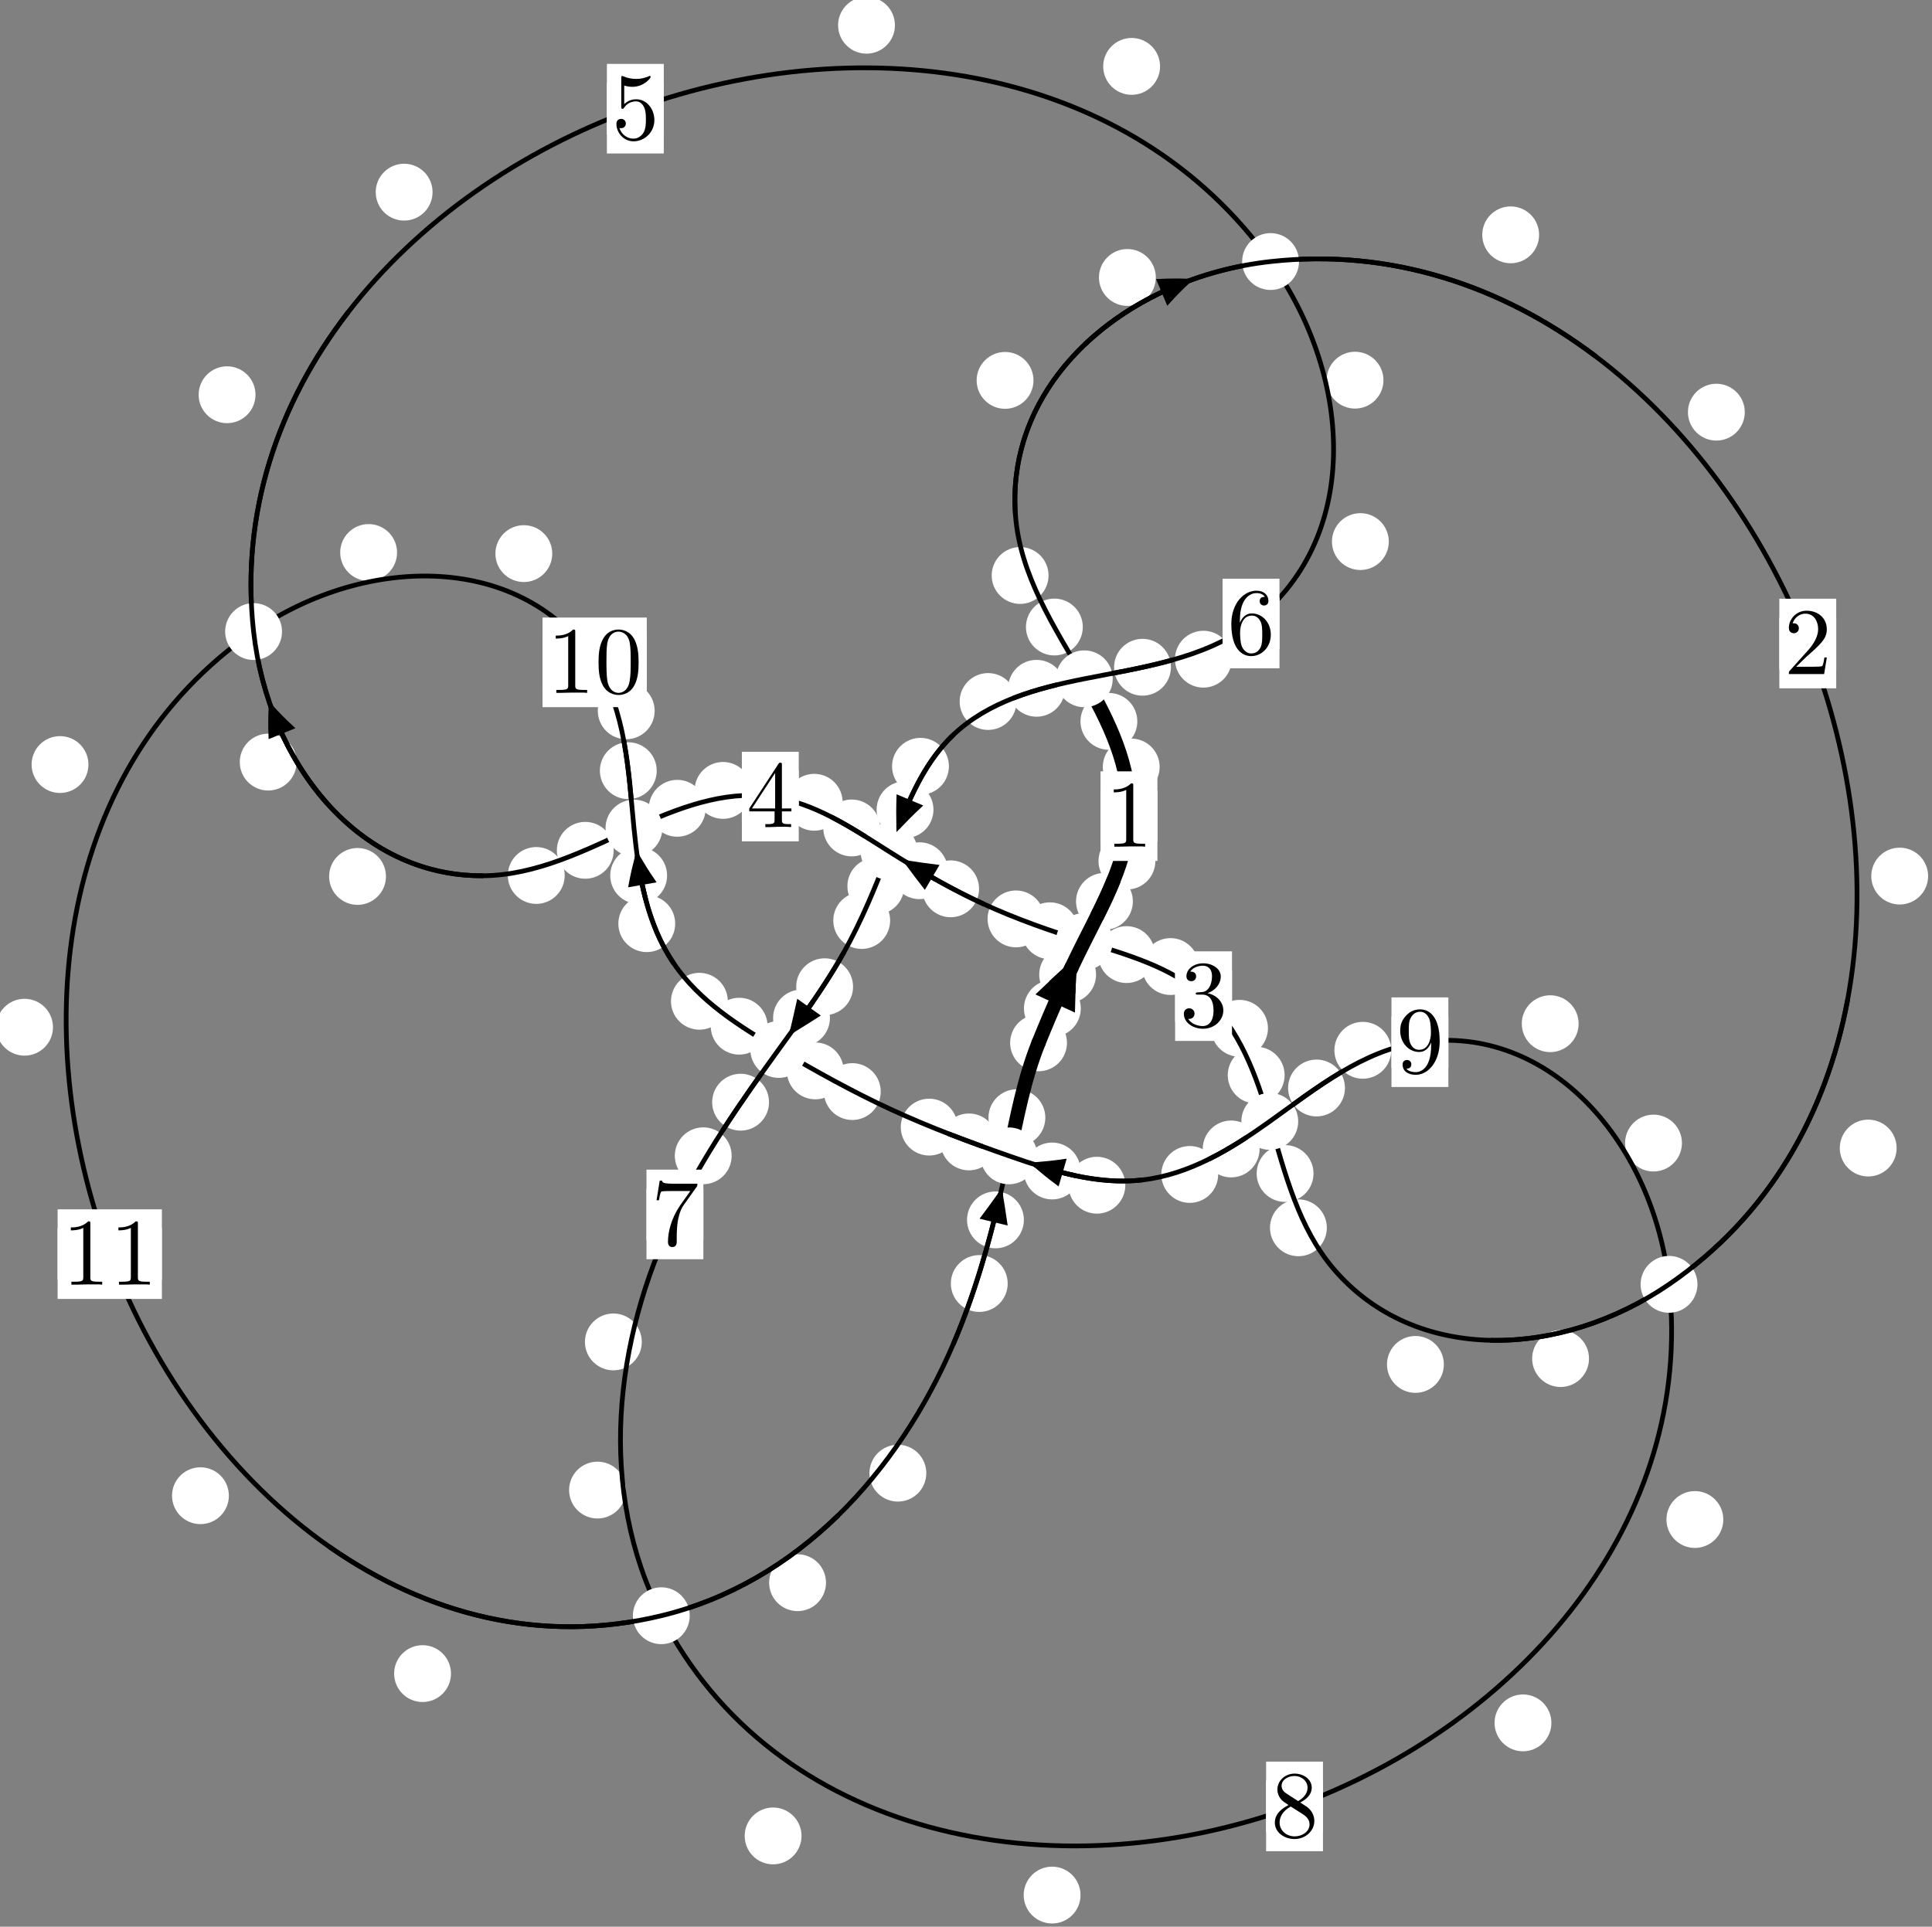 <?xml version="1.0"?>
<!-- Created by MetaPost 1.999 on 2021.07.06:0013 -->
<svg version="1.1" xmlns="http://www.w3.org/2000/svg" xmlns:xlink="http://www.w3.org/1999/xlink" width="203.125" height="202.604" viewBox="0 0 203.125 202.604">
<rect x="0" y="0" width="203.125" height="202.604" fill="#808080" stroke="none"/>
<!-- Original BoundingBox: -114.407898 -103.268646 88.717209 99.335190 -->
  <defs>
    <g transform="scale(0.01,0.01)" id="GLYPHcmr10_48">
      <path style="fill-rule: evenodd;" d="M460 -320C460 -400,455 -480,420 -554C374 -650,292 -666,250 -666C190 -666,117 -640,76 -547C44 -478,39 -400,39 -320C39 -245,43 -155,84 -79C127 2,200 22,249 22C303 22,379 1,423 -94C455 -163,460 -241,460 -320M249 -0C210 -0,151 -25,133 -121C122 -181,122 -273,122 -332C122 -396,122 -462,130 -516C149 -635,224 -644,249 -644C282 -644,348 -626,367 -527C377 -471,377 -395,377 -332C377 -257,377 -189,366 -125C351 -30,294 -0,249 -0"></path>
    </g>
    <g transform="scale(0.01,0.01)" id="GLYPHcmr10_49">
      <path style="fill-rule: evenodd;" d="M294 -640C294 -664,294 -666,271 -666C209 -602,121 -602,89 -602L89 -571C109 -571,168 -571,220 -597L220 -79C220 -43,217 -31,127 -31L95 -31L95 -0L257 -0L130 -3L217 -3L257 -3L297 -3L384 -3L419 -0L419 -31L387 -31C297 -31,294 -42,294 -79"></path>
    </g>
    <g transform="scale(0.01,0.01)" id="GLYPHcmr10_50">
      <path style="fill-rule: evenodd;" d="M127 -77L233 -180C389 -318,449 -372,449 -472C449 -586,359 -666,237 -666C124 -666,50 -574,50 -485C50 -429,100 -429,103 -429C120 -429,155 -441,155 -482C155 -508,137 -534,102 -534C94 -534,92 -534,89 -533C112 -598,166 -635,224 -635C315 -635,358 -554,358 -472C358 -392,308 -313,253 -251L61 -37C50 -26,50 -24,50 -0L421 -0L449 -174L424 -174C419 -144,412 -100,402 -85C395 -77,329 -77,307 -77"></path>
    </g>
    <g transform="scale(0.01,0.01)" id="GLYPHcmr10_51">
      <path style="fill-rule: evenodd;" d="M290 -352C372 -379,430 -449,430 -528C430 -610,342 -666,246 -666C145 -666,69 -606,69 -530C69 -497,91 -478,120 -478C151 -478,171 -500,171 -529C171 -579,124 -579,109 -579C140 -628,206 -641,242 -641C283 -641,338 -619,338 -529C338 -517,336 -459,310 -415C280 -367,246 -364,221 -363C213 -362,189 -360,182 -360C174 -359,167 -358,167 -348C167 -337,174 -337,191 -337L235 -337C317 -337,354 -269,354 -171C354 -35,285 -6,241 -6C198 -6,123 -23,88 -82C123 -77,154 -99,154 -137C154 -173,127 -193,98 -193C74 -193,42 -179,42 -135C42 -44,135 22,244 22C366 22,457 -69,457 -171C457 -253,394 -331,290 -352"></path>
    </g>
    <g transform="scale(0.01,0.01)" id="GLYPHcmr10_52">
      <path style="fill-rule: evenodd;" d="M294 -165L294 -78C294 -42,292 -31,218 -31L197 -31L197 -0L332 -0L238 -3L290 -3L332 -3L374 -3L427 -3L468 -0L468 -31L447 -31C373 -31,371 -42,371 -78L371 -165L471 -165L471 -196L371 -196L371 -651C371 -671,371 -677,355 -677C346 -677,343 -677,335 -665L28 -196L28 -165M300 -196L56 -196L300 -569"></path>
    </g>
    <g transform="scale(0.01,0.01)" id="GLYPHcmr10_53">
      <path style="fill-rule: evenodd;" d="M449 -201C449 -320,367 -420,259 -420C211 -420,168 -404,132 -369L132 -564C152 -558,185 -551,217 -551C340 -551,410 -642,410 -655C410 -661,407 -666,400 -666C399 -666,397 -666,392 -663C372 -654,323 -634,256 -634C216 -634,170 -641,123 -662C115 -665,113 -665,111 -665C101 -665,101 -657,101 -641L101 -345C101 -327,101 -319,115 -319C122 -319,124 -322,128 -328C139 -344,176 -398,257 -398C309 -398,334 -352,342 -334C358 -297,360 -258,360 -208C360 -173,360 -113,336 -71C312 -32,275 -6,229 -6C156 -6,99 -59,82 -118C85 -117,88 -116,99 -116C132 -116,149 -141,149 -165C149 -189,132 -214,99 -214C85 -214,50 -207,50 -161C50 -75,119 22,231 22C347 22,449 -74,449 -201"></path>
    </g>
    <g transform="scale(0.01,0.01)" id="GLYPHcmr10_54">
      <path style="fill-rule: evenodd;" d="M132 -328L132 -352C132 -605,256 -641,307 -641C331 -641,373 -635,395 -601C380 -601,340 -601,340 -556C340 -525,364 -510,386 -510C402 -510,432 -519,432 -558C432 -618,388 -666,305 -666C177 -666,42 -537,42 -316C42 -49,158 22,251 22C362 22,457 -72,457 -204C457 -331,368 -427,257 -427C189 -427,152 -376,132 -328M251 -6C188 -6,158 -66,152 -81C134 -128,134 -208,134 -226C134 -304,166 -404,256 -404C272 -404,318 -404,349 -342C367 -305,367 -254,367 -205C367 -157,367 -107,350 -71C320 -11,274 -6,251 -6"></path>
    </g>
    <g transform="scale(0.01,0.01)" id="GLYPHcmr10_55">
      <path style="fill-rule: evenodd;" d="M476 -609C485 -621,485 -623,485 -644L242 -644C120 -644,118 -657,114 -676L89 -676L56 -470L81 -470C84 -486,93 -549,106 -561C113 -567,191 -567,204 -567L411 -567C400 -551,321 -442,299 -409C209 -274,176 -135,176 -33C176 -23,176 22,222 22C268 22,268 -23,268 -33L268 -84C268 -139,271 -194,279 -248C283 -271,297 -357,341 -419"></path>
    </g>
    <g transform="scale(0.01,0.01)" id="GLYPHcmr10_56">
      <path style="fill-rule: evenodd;" d="M163 -457C117 -487,113 -521,113 -538C113 -599,178 -641,249 -641C322 -641,386 -589,386 -517C386 -460,347 -412,287 -377M309 -362C381 -399,430 -451,430 -517C430 -609,341 -666,250 -666C150 -666,69 -592,69 -499C69 -481,71 -436,113 -389C124 -377,161 -352,186 -335C128 -306,42 -250,42 -151C42 -45,144 22,249 22C362 22,457 -61,457 -168C457 -204,446 -249,408 -291C389 -312,373 -322,309 -362M209 -320L332 -242C360 -223,407 -193,407 -132C407 -58,332 -6,250 -6C164 -6,92 -68,92 -151C92 -209,124 -273,209 -320"></path>
    </g>
    <g transform="scale(0.01,0.01)" id="GLYPHcmr10_57">
      <path style="fill-rule: evenodd;" d="M367 -318L367 -286C367 -52,263 -6,205 -6C188 -6,134 -8,107 -42C151 -42,159 -71,159 -88C159 -119,135 -134,113 -134C97 -134,67 -125,67 -86C67 -19,121 22,206 22C335 22,457 -114,457 -329C457 -598,342 -666,253 -666C198 -666,149 -648,106 -603C65 -558,42 -516,42 -441C42 -316,130 -218,242 -218C303 -218,344 -260,367 -318M243 -241C227 -241,181 -241,150 -304C132 -341,132 -391,132 -440C132 -494,132 -541,153 -578C180 -628,218 -641,253 -641C299 -641,332 -607,349 -562C361 -530,365 -467,365 -421C365 -338,331 -241,243 -241"></path>
    </g>
  </defs>
  <path d="M113.632 106.042C113.632 105.25,113.317 104.489,112.757 103.929C112.197 103.368,111.436 103.053,110.644 103.053C109.851 103.053,109.091 103.368,108.53 103.929C107.97 104.489,107.655 105.25,107.655 106.042C107.655 106.835,107.97 107.595,108.53 108.156C109.091 108.716,109.851 109.031,110.644 109.031C111.436 109.031,112.197 108.716,112.757 108.156C113.317 107.595,113.632 106.835,113.632 106.042Z" style="fill: rgb(100%,100%,100%);stroke: none;"></path>
  <path d="M112.179 109.662C112.179 108.869,111.864 108.109,111.304 107.549C110.743 106.988,109.983 106.673,109.191 106.673C108.398 106.673,107.638 106.988,107.077 107.549C106.517 108.109,106.202 108.869,106.202 109.662C106.202 110.455,106.517 111.215,107.077 111.775C107.638 112.336,108.398 112.651,109.191 112.651C109.983 112.651,110.743 112.336,111.304 111.775C111.864 111.215,112.179 110.455,112.179 109.662Z" style="fill: rgb(100%,100%,100%);stroke: none;"></path>
  <path d="M119.107 94.786C119.107 93.993,118.792 93.233,118.232 92.672C117.671 92.112,116.911 91.797,116.118 91.797C115.326 91.797,114.565 92.112,114.005 92.672C113.444 93.233,113.13 93.993,113.13 94.786C113.13 95.578,113.444 96.339,114.005 96.899C114.565 97.459,115.326 97.774,116.118 97.774C116.911 97.774,117.671 97.459,118.232 96.899C118.792 96.339,119.107 95.578,119.107 94.786Z" style="fill: rgb(100%,100%,100%);stroke: none;"></path>
  <path d="M115.237 102.485C115.237 101.692,114.922 100.932,114.362 100.372C113.801 99.811,113.041 99.496,112.248 99.496C111.456 99.496,110.695 99.811,110.135 100.372C109.574 100.932,109.26 101.692,109.26 102.485C109.26 103.278,109.574 104.038,110.135 104.598C110.695 105.159,111.456 105.474,112.248 105.474C113.041 105.474,113.801 105.159,114.362 104.598C114.922 104.038,115.237 103.278,115.237 102.485Z" style="fill: rgb(100%,100%,100%);stroke: none;"></path>
  <path d="M121.922 80.652C121.922 79.86,121.607 79.099,121.047 78.539C120.486 77.978,119.726 77.664,118.933 77.664C118.141 77.664,117.381 77.978,116.82 78.539C116.26 79.099,115.945 79.86,115.945 80.652C115.945 81.445,116.26 82.205,116.82 82.766C117.381 83.326,118.141 83.641,118.933 83.641C119.726 83.641,120.486 83.326,121.047 82.766C121.607 82.205,121.922 81.445,121.922 80.652Z" style="fill: rgb(100%,100%,100%);stroke: none;"></path>
  <path d="M121.47 90.549C121.47 89.756,121.155 88.996,120.595 88.436C120.034 87.875,119.274 87.56,118.482 87.56C117.689 87.56,116.929 87.875,116.368 88.436C115.808 88.996,115.493 89.756,115.493 90.549C115.493 91.342,115.808 92.102,116.368 92.662C116.929 93.223,117.689 93.538,118.482 93.538C119.274 93.538,120.034 93.223,120.595 92.662C121.155 92.102,121.47 91.342,121.47 90.549Z" style="fill: rgb(100%,100%,100%);stroke: none;"></path>
  <path d="M113.842 65.936C113.842 65.143,113.528 64.383,112.967 63.822C112.407 63.262,111.646 62.947,110.854 62.947C110.061 62.947,109.301 63.262,108.74 63.822C108.18 64.383,107.865 65.143,107.865 65.936C107.865 66.728,108.18 67.488,108.74 68.049C109.301 68.609,110.061 68.924,110.854 68.924C111.646 68.924,112.407 68.609,112.967 68.049C113.528 67.488,113.842 66.728,113.842 65.936Z" style="fill: rgb(100%,100%,100%);stroke: none;"></path>
  <path d="M119.575 75.858C119.575 75.065,119.26 74.305,118.7 73.745C118.139 73.184,117.379 72.869,116.587 72.869C115.794 72.869,115.034 73.184,114.473 73.745C113.913 74.305,113.598 75.065,113.598 75.858C113.598 76.651,113.913 77.411,114.473 77.971C115.034 78.532,115.794 78.847,116.587 78.847C117.379 78.847,118.139 78.532,118.7 77.971C119.26 77.411,119.575 76.651,119.575 75.858Z" style="fill: rgb(100%,100%,100%);stroke: none;"></path>
  <path d="M108.658 40C108.658 39.207,108.343 38.447,107.783 37.887C107.223 37.326,106.462 37.011,105.67 37.011C104.877 37.011,104.117 37.326,103.556 37.887C102.996 38.447,102.681 39.207,102.681 40C102.681 40.793,102.996 41.553,103.556 42.113C104.117 42.674,104.877 42.989,105.67 42.989C106.462 42.989,107.223 42.674,107.783 42.113C108.343 41.553,108.658 40.793,108.658 40Z" style="fill: rgb(100%,100%,100%);stroke: none;"></path>
  <path d="M110.241 60.516C110.241 59.723,109.926 58.963,109.366 58.403C108.805 57.842,108.045 57.527,107.252 57.527C106.46 57.527,105.7 57.842,105.139 58.403C104.579 58.963,104.264 59.723,104.264 60.516C104.264 61.309,104.579 62.069,105.139 62.629C105.7 63.19,106.46 63.505,107.252 63.505C108.045 63.505,108.805 63.19,109.366 62.629C109.926 62.069,110.241 61.309,110.241 60.516Z" style="fill: rgb(100%,100%,100%);stroke: none;"></path>
  <path d="M161.817 24.695C161.817 23.903,161.503 23.142,160.942 22.582C160.382 22.021,159.621 21.706,158.829 21.706C158.036 21.706,157.276 22.021,156.715 22.582C156.155 23.142,155.84 23.903,155.84 24.695C155.84 25.488,156.155 26.248,156.715 26.809C157.276 27.369,158.036 27.684,158.829 27.684C159.621 27.684,160.382 27.369,160.942 26.809C161.503 26.248,161.817 25.488,161.817 24.695Z" style="fill: rgb(100%,100%,100%);stroke: none;"></path>
  <path d="M121.52 29.177C121.52 28.384,121.205 27.624,120.644 27.064C120.084 26.503,119.324 26.188,118.531 26.188C117.738 26.188,116.978 26.503,116.418 27.064C115.857 27.624,115.542 28.384,115.542 29.177C115.542 29.97,115.857 30.73,116.418 31.29C116.978 31.851,117.738 32.166,118.531 32.166C119.324 32.166,120.084 31.851,120.644 31.29C121.205 30.73,121.52 29.97,121.52 29.177Z" style="fill: rgb(100%,100%,100%);stroke: none;"></path>
  <path d="M202.717 92.127C202.717 91.334,202.402 90.574,201.842 90.013C201.281 89.453,200.521 89.138,199.728 89.138C198.936 89.138,198.176 89.453,197.615 90.013C197.055 90.574,196.74 91.334,196.74 92.127C196.74 92.919,197.055 93.68,197.615 94.24C198.176 94.801,198.936 95.116,199.728 95.116C200.521 95.116,201.281 94.801,201.842 94.24C202.402 93.68,202.717 92.919,202.717 92.127Z" style="fill: rgb(100%,100%,100%);stroke: none;"></path>
  <path d="M183.442 43.342C183.442 42.549,183.127 41.789,182.567 41.228C182.006 40.668,181.246 40.353,180.453 40.353C179.661 40.353,178.901 40.668,178.34 41.228C177.78 41.789,177.465 42.549,177.465 43.342C177.465 44.134,177.78 44.894,178.34 45.455C178.901 46.015,179.661 46.33,180.453 46.33C181.246 46.33,182.006 46.015,182.567 45.455C183.127 44.894,183.442 44.134,183.442 43.342Z" style="fill: rgb(100%,100%,100%);stroke: none;"></path>
  <path d="M167.063 142.863C167.063 142.07,166.749 141.31,166.188 140.75C165.628 140.189,164.867 139.874,164.075 139.874C163.282 139.874,162.522 140.189,161.961 140.75C161.401 141.31,161.086 142.07,161.086 142.863C161.086 143.656,161.401 144.416,161.961 144.976C162.522 145.537,163.282 145.852,164.075 145.852C164.867 145.852,165.628 145.537,166.188 144.976C166.749 144.416,167.063 143.656,167.063 142.863Z" style="fill: rgb(100%,100%,100%);stroke: none;"></path>
  <path d="M199.407 120.726C199.407 119.933,199.092 119.173,198.532 118.612C197.971 118.052,197.211 117.737,196.418 117.737C195.626 117.737,194.866 118.052,194.305 118.612C193.745 119.173,193.43 119.933,193.43 120.726C193.43 121.518,193.745 122.278,194.305 122.839C194.866 123.399,195.626 123.714,196.418 123.714C197.211 123.714,197.971 123.399,198.532 122.839C199.092 122.278,199.407 121.518,199.407 120.726Z" style="fill: rgb(100%,100%,100%);stroke: none;"></path>
  <path d="M139.499 129.112C139.499 128.319,139.184 127.559,138.624 126.999C138.063 126.438,137.303 126.123,136.511 126.123C135.718 126.123,134.958 126.438,134.397 126.999C133.837 127.559,133.522 128.319,133.522 129.112C133.522 129.905,133.837 130.665,134.397 131.225C134.958 131.786,135.718 132.101,136.511 132.101C137.303 132.101,138.063 131.786,138.624 131.225C139.184 130.665,139.499 129.905,139.499 129.112Z" style="fill: rgb(100%,100%,100%);stroke: none;"></path>
  <path d="M151.802 143.479C151.802 142.686,151.487 141.926,150.927 141.365C150.366 140.805,149.606 140.49,148.813 140.49C148.021 140.49,147.261 140.805,146.7 141.365C146.14 141.926,145.825 142.686,145.825 143.479C145.825 144.271,146.14 145.031,146.7 145.592C147.261 146.152,148.021 146.467,148.813 146.467C149.606 146.467,150.366 146.152,150.927 145.592C151.487 145.031,151.802 144.271,151.802 143.479Z" style="fill: rgb(100%,100%,100%);stroke: none;"></path>
  <path d="M135.061 113.061C135.061 112.268,134.746 111.508,134.186 110.947C133.625 110.387,132.865 110.072,132.072 110.072C131.28 110.072,130.519 110.387,129.959 110.947C129.398 111.508,129.083 112.268,129.083 113.061C129.083 113.853,129.398 114.613,129.959 115.174C130.519 115.734,131.28 116.049,132.072 116.049C132.865 116.049,133.625 115.734,134.186 115.174C134.746 114.613,135.061 113.853,135.061 113.061Z" style="fill: rgb(100%,100%,100%);stroke: none;"></path>
  <path d="M138.099 123.403C138.099 122.61,137.784 121.85,137.224 121.289C136.663 120.729,135.903 120.414,135.11 120.414C134.318 120.414,133.558 120.729,132.997 121.289C132.437 121.85,132.122 122.61,132.122 123.403C132.122 124.195,132.437 124.955,132.997 125.516C133.558 126.076,134.318 126.391,135.11 126.391C135.903 126.391,136.663 126.076,137.224 125.516C137.784 124.955,138.099 124.195,138.099 123.403Z" style="fill: rgb(100%,100%,100%);stroke: none;"></path>
  <path d="M126.05 101.639C126.05 100.846,125.735 100.086,125.174 99.526C124.614 98.965,123.853 98.65,123.061 98.65C122.268 98.65,121.508 98.965,120.947 99.526C120.387 100.086,120.072 100.846,120.072 101.639C120.072 102.432,120.387 103.192,120.947 103.752C121.508 104.313,122.268 104.628,123.061 104.628C123.853 104.628,124.614 104.313,125.174 103.752C125.735 103.192,126.05 102.432,126.05 101.639Z" style="fill: rgb(100%,100%,100%);stroke: none;"></path>
  <path d="M133.309 108.133C133.309 107.341,132.994 106.581,132.433 106.02C131.873 105.46,131.113 105.145,130.32 105.145C129.527 105.145,128.767 105.46,128.207 106.02C127.646 106.581,127.331 107.341,127.331 108.133C127.331 108.926,127.646 109.686,128.207 110.247C128.767 110.807,129.527 111.122,130.32 111.122C131.113 111.122,131.873 110.807,132.433 110.247C132.994 109.686,133.309 108.926,133.309 108.133Z" style="fill: rgb(100%,100%,100%);stroke: none;"></path>
  <path d="M113.379 97.878C113.379 97.085,113.065 96.325,112.504 95.765C111.944 95.204,111.183 94.889,110.391 94.889C109.598 94.889,108.838 95.204,108.277 95.765C107.717 96.325,107.402 97.085,107.402 97.878C107.402 98.671,107.717 99.431,108.277 99.991C108.838 100.552,109.598 100.867,110.391 100.867C111.183 100.867,111.944 100.552,112.504 99.991C113.065 99.431,113.379 98.671,113.379 97.878Z" style="fill: rgb(100%,100%,100%);stroke: none;"></path>
  <path d="M121.432 100.381C121.432 99.589,121.117 98.829,120.557 98.268C119.996 97.708,119.236 97.393,118.443 97.393C117.651 97.393,116.891 97.708,116.33 98.268C115.77 98.829,115.455 99.589,115.455 100.381C115.455 101.174,115.77 101.934,116.33 102.495C116.891 103.055,117.651 103.37,118.443 103.37C119.236 103.37,119.996 103.055,120.557 102.495C121.117 101.934,121.432 101.174,121.432 100.381Z" style="fill: rgb(100%,100%,100%);stroke: none;"></path>
  <path d="M102.936 93.465C102.936 92.673,102.621 91.913,102.061 91.352C101.5 90.792,100.74 90.477,99.947 90.477C99.154 90.477,98.394 90.792,97.834 91.352C97.273 91.913,96.958 92.673,96.958 93.465C96.958 94.258,97.273 95.018,97.834 95.579C98.394 96.139,99.154 96.454,99.947 96.454C100.74 96.454,101.5 96.139,102.061 95.579C102.621 95.018,102.936 94.258,102.936 93.465Z" style="fill: rgb(100%,100%,100%);stroke: none;"></path>
  <path d="M109.807 96.628C109.807 95.835,109.492 95.075,108.932 94.515C108.371 93.954,107.611 93.639,106.818 93.639C106.026 93.639,105.265 93.954,104.705 94.515C104.145 95.075,103.83 95.835,103.83 96.628C103.83 97.421,104.145 98.181,104.705 98.741C105.265 99.302,106.026 99.617,106.818 99.617C107.611 99.617,108.371 99.302,108.932 98.741C109.492 98.181,109.807 97.421,109.807 96.628Z" style="fill: rgb(100%,100%,100%);stroke: none;"></path>
  <path d="M92.536 87.064C92.536 86.271,92.221 85.511,91.66 84.951C91.1 84.39,90.34 84.075,89.547 84.075C88.754 84.075,87.994 84.39,87.434 84.951C86.873 85.511,86.558 86.271,86.558 87.064C86.558 87.857,86.873 88.617,87.434 89.177C87.994 89.738,88.754 90.053,89.547 90.053C90.34 90.053,91.1 89.738,91.66 89.177C92.221 88.617,92.536 87.857,92.536 87.064Z" style="fill: rgb(100%,100%,100%);stroke: none;"></path>
  <path d="M99.66 91.562C99.66 90.77,99.345 90.009,98.785 89.449C98.224 88.888,97.464 88.574,96.671 88.574C95.879 88.574,95.119 88.888,94.558 89.449C93.998 90.009,93.683 90.77,93.683 91.562C93.683 92.355,93.998 93.115,94.558 93.676C95.119 94.236,95.879 94.551,96.671 94.551C97.464 94.551,98.224 94.236,98.785 93.676C99.345 93.115,99.66 92.355,99.66 91.562Z" style="fill: rgb(100%,100%,100%);stroke: none;"></path>
  <path d="M79.006 83.117C79.006 82.324,78.691 81.564,78.131 81.004C77.57 80.443,76.81 80.128,76.017 80.128C75.225 80.128,74.464 80.443,73.904 81.004C73.343 81.564,73.029 82.324,73.029 83.117C73.029 83.91,73.343 84.67,73.904 85.23C74.464 85.791,75.225 86.106,76.017 86.106C76.81 86.106,77.57 85.791,78.131 85.23C78.691 84.67,79.006 83.91,79.006 83.117Z" style="fill: rgb(100%,100%,100%);stroke: none;"></path>
  <path d="M88.592 84.365C88.592 83.572,88.277 82.812,87.717 82.251C87.157 81.691,86.396 81.376,85.604 81.376C84.811 81.376,84.051 81.691,83.49 82.251C82.93 82.812,82.615 83.572,82.615 84.365C82.615 85.157,82.93 85.917,83.49 86.478C84.051 87.038,84.811 87.353,85.604 87.353C86.396 87.353,87.157 87.038,87.717 86.478C88.277 85.917,88.592 85.157,88.592 84.365Z" style="fill: rgb(100%,100%,100%);stroke: none;"></path>
  <path d="M64.523 89.417C64.523 88.624,64.208 87.864,63.648 87.304C63.087 86.743,62.327 86.428,61.535 86.428C60.742 86.428,59.982 86.743,59.421 87.304C58.861 87.864,58.546 88.624,58.546 89.417C58.546 90.21,58.861 90.97,59.421 91.53C59.982 92.091,60.742 92.406,61.535 92.406C62.327 92.406,63.087 92.091,63.648 91.53C64.208 90.97,64.523 90.21,64.523 89.417Z" style="fill: rgb(100%,100%,100%);stroke: none;"></path>
  <path d="M74.193 84.997C74.193 84.204,73.879 83.444,73.318 82.884C72.758 82.323,71.997 82.008,71.205 82.008C70.412 82.008,69.652 82.323,69.091 82.884C68.531 83.444,68.216 84.204,68.216 84.997C68.216 85.79,68.531 86.55,69.091 87.11C69.652 87.671,70.412 87.986,71.205 87.986C71.997 87.986,72.758 87.671,73.318 87.11C73.879 86.55,74.193 85.79,74.193 84.997Z" style="fill: rgb(100%,100%,100%);stroke: none;"></path>
  <path d="M40.579 92.163C40.579 91.37,40.264 90.61,39.704 90.05C39.143 89.489,38.383 89.174,37.59 89.174C36.798 89.174,36.038 89.489,35.477 90.05C34.917 90.61,34.602 91.37,34.602 92.163C34.602 92.956,34.917 93.716,35.477 94.276C36.038 94.837,36.798 95.152,37.59 95.152C38.383 95.152,39.143 94.837,39.704 94.276C40.264 93.716,40.579 92.956,40.579 92.163Z" style="fill: rgb(100%,100%,100%);stroke: none;"></path>
  <path d="M59.37 92.062C59.37 91.269,59.055 90.509,58.494 89.948C57.934 89.388,57.174 89.073,56.381 89.073C55.588 89.073,54.828 89.388,54.268 89.948C53.707 90.509,53.392 91.269,53.392 92.062C53.392 92.854,53.707 93.614,54.268 94.175C54.828 94.735,55.588 95.05,56.381 95.05C57.174 95.05,57.934 94.735,58.494 94.175C59.055 93.614,59.37 92.854,59.37 92.062Z" style="fill: rgb(100%,100%,100%);stroke: none;"></path>
  <path d="M26.862 41.51C26.862 40.717,26.548 39.957,25.987 39.397C25.427 38.836,24.666 38.521,23.874 38.521C23.081 38.521,22.321 38.836,21.76 39.397C21.2 39.957,20.885 40.717,20.885 41.51C20.885 42.303,21.2 43.063,21.76 43.623C22.321 44.184,23.081 44.499,23.874 44.499C24.666 44.499,25.427 44.184,25.987 43.623C26.548 43.063,26.862 42.303,26.862 41.51Z" style="fill: rgb(100%,100%,100%);stroke: none;"></path>
  <path d="M31.186 80.14C31.186 79.347,30.871 78.587,30.311 78.027C29.75 77.466,28.99 77.151,28.198 77.151C27.405 77.151,26.645 77.466,26.084 78.027C25.524 78.587,25.209 79.347,25.209 80.14C25.209 80.933,25.524 81.693,26.084 82.253C26.645 82.814,27.405 83.129,28.198 83.129C28.99 83.129,29.75 82.814,30.311 82.253C30.871 81.693,31.186 80.933,31.186 80.14Z" style="fill: rgb(100%,100%,100%);stroke: none;"></path>
  <path d="M94.091 2.654C94.091 1.861,93.776 1.101,93.216 0.54C92.655 -0.02,91.895 -0.335,91.103 -0.335C90.31 -0.335,89.55 -0.02,88.989 0.54C88.429 1.101,88.114 1.861,88.114 2.654C88.114 3.446,88.429 4.206,88.989 4.767C89.55 5.327,90.31 5.642,91.103 5.642C91.895 5.642,92.655 5.327,93.216 4.767C93.776 4.206,94.091 3.446,94.091 2.654Z" style="fill: rgb(100%,100%,100%);stroke: none;"></path>
  <path d="M45.479 20.207C45.479 19.414,45.164 18.654,44.604 18.094C44.043 17.533,43.283 17.218,42.491 17.218C41.698 17.218,40.938 17.533,40.377 18.094C39.817 18.654,39.502 19.414,39.502 20.207C39.502 21,39.817 21.76,40.377 22.32C40.938 22.881,41.698 23.196,42.491 23.196C43.283 23.196,44.043 22.881,44.604 22.32C45.164 21.76,45.479 21,45.479 20.207Z" style="fill: rgb(100%,100%,100%);stroke: none;"></path>
  <path d="M145.453 39.977C145.453 39.184,145.138 38.424,144.578 37.863C144.017 37.303,143.257 36.988,142.464 36.988C141.672 36.988,140.911 37.303,140.351 37.863C139.79 38.424,139.476 39.184,139.476 39.977C139.476 40.769,139.79 41.529,140.351 42.09C140.911 42.65,141.672 42.965,142.464 42.965C143.257 42.965,144.017 42.65,144.578 42.09C145.138 41.529,145.453 40.769,145.453 39.977Z" style="fill: rgb(100%,100%,100%);stroke: none;"></path>
  <path d="M121.965 6.981C121.965 6.188,121.65 5.428,121.09 4.868C120.529 4.307,119.769 3.992,118.976 3.992C118.184 3.992,117.424 4.307,116.863 4.868C116.303 5.428,115.988 6.188,115.988 6.981C115.988 7.774,116.303 8.534,116.863 9.094C117.424 9.655,118.184 9.97,118.976 9.97C119.769 9.97,120.529 9.655,121.09 9.094C121.65 8.534,121.965 7.774,121.965 6.981Z" style="fill: rgb(100%,100%,100%);stroke: none;"></path>
  <path d="M129.509 69.318C129.509 68.525,129.194 67.765,128.634 67.204C128.073 66.644,127.313 66.329,126.52 66.329C125.728 66.329,124.968 66.644,124.407 67.204C123.847 67.765,123.532 68.525,123.532 69.318C123.532 70.111,123.847 70.871,124.407 71.431C124.968 71.992,125.728 72.307,126.52 72.307C127.313 72.307,128.073 71.992,128.634 71.431C129.194 70.871,129.509 70.111,129.509 69.318Z" style="fill: rgb(100%,100%,100%);stroke: none;"></path>
  <path d="M146.015 56.952C146.015 56.159,145.7 55.399,145.14 54.838C144.579 54.278,143.819 53.963,143.027 53.963C142.234 53.963,141.474 54.278,140.913 54.838C140.353 55.399,140.038 56.159,140.038 56.952C140.038 57.744,140.353 58.504,140.913 59.065C141.474 59.625,142.234 59.94,143.027 59.94C143.819 59.94,144.579 59.625,145.14 59.065C145.7 58.504,146.015 57.744,146.015 56.952Z" style="fill: rgb(100%,100%,100%);stroke: none;"></path>
  <path d="M111.969 72.379C111.969 71.586,111.654 70.826,111.094 70.265C110.533 69.705,109.773 69.39,108.981 69.39C108.188 69.39,107.428 69.705,106.867 70.265C106.307 70.826,105.992 71.586,105.992 72.379C105.992 73.171,106.307 73.931,106.867 74.492C107.428 75.052,108.188 75.367,108.981 75.367C109.773 75.367,110.533 75.052,111.094 74.492C111.654 73.931,111.969 73.171,111.969 72.379Z" style="fill: rgb(100%,100%,100%);stroke: none;"></path>
  <path d="M123.108 70.165C123.108 69.373,122.793 68.613,122.233 68.052C121.672 67.492,120.912 67.177,120.119 67.177C119.327 67.177,118.567 67.492,118.006 68.052C117.446 68.613,117.131 69.373,117.131 70.165C117.131 70.958,117.446 71.718,118.006 72.279C118.567 72.839,119.327 73.154,120.119 73.154C120.912 73.154,121.672 72.839,122.233 72.279C122.793 71.718,123.108 70.958,123.108 70.165Z" style="fill: rgb(100%,100%,100%);stroke: none;"></path>
  <path d="M99.767 80.582C99.767 79.789,99.452 79.029,98.891 78.469C98.331 77.908,97.571 77.593,96.778 77.593C95.985 77.593,95.225 77.908,94.665 78.469C94.104 79.029,93.789 79.789,93.789 80.582C93.789 81.375,94.104 82.135,94.665 82.695C95.225 83.256,95.985 83.571,96.778 83.571C97.571 83.571,98.331 83.256,98.891 82.695C99.452 82.135,99.767 81.375,99.767 80.582Z" style="fill: rgb(100%,100%,100%);stroke: none;"></path>
  <path d="M106.873 73.768C106.873 72.975,106.558 72.215,105.998 71.655C105.437 71.094,104.677 70.779,103.885 70.779C103.092 70.779,102.332 71.094,101.771 71.655C101.211 72.215,100.896 72.975,100.896 73.768C100.896 74.561,101.211 75.321,101.771 75.881C102.332 76.442,103.092 76.757,103.885 76.757C104.677 76.757,105.437 76.442,105.998 75.881C106.558 75.321,106.873 74.561,106.873 73.768Z" style="fill: rgb(100%,100%,100%);stroke: none;"></path>
  <path d="M95.07 93.184C95.07 92.392,94.755 91.631,94.195 91.071C93.634 90.511,92.874 90.196,92.082 90.196C91.289 90.196,90.529 90.511,89.968 91.071C89.408 91.631,89.093 92.392,89.093 93.184C89.093 93.977,89.408 94.737,89.968 95.298C90.529 95.858,91.289 96.173,92.082 96.173C92.874 96.173,93.634 95.858,94.195 95.298C94.755 94.737,95.07 93.977,95.07 93.184Z" style="fill: rgb(100%,100%,100%);stroke: none;"></path>
  <path d="M98.141 85.143C98.141 84.351,97.826 83.59,97.266 83.03C96.705 82.469,95.945 82.155,95.152 82.155C94.36 82.155,93.599 82.469,93.039 83.03C92.478 83.59,92.164 84.351,92.164 85.143C92.164 85.936,92.478 86.696,93.039 87.257C93.599 87.817,94.36 88.132,95.152 88.132C95.945 88.132,96.705 87.817,97.266 87.257C97.826 86.696,98.141 85.936,98.141 85.143Z" style="fill: rgb(100%,100%,100%);stroke: none;"></path>
  <path d="M89.688 103.762C89.688 102.969,89.373 102.209,88.813 101.649C88.252 101.088,87.492 100.773,86.699 100.773C85.907 100.773,85.146 101.088,84.586 101.649C84.025 102.209,83.71 102.969,83.71 103.762C83.71 104.555,84.025 105.315,84.586 105.876C85.146 106.436,85.907 106.751,86.699 106.751C87.492 106.751,88.252 106.436,88.813 105.876C89.373 105.315,89.688 104.555,89.688 103.762Z" style="fill: rgb(100%,100%,100%);stroke: none;"></path>
  <path d="M93.586 96.798C93.586 96.005,93.271 95.245,92.711 94.684C92.15 94.124,91.39 93.809,90.598 93.809C89.805 93.809,89.045 94.124,88.484 94.684C87.924 95.245,87.609 96.005,87.609 96.798C87.609 97.59,87.924 98.35,88.484 98.911C89.045 99.471,89.805 99.786,90.598 99.786C91.39 99.786,92.15 99.471,92.711 98.911C93.271 98.35,93.586 97.59,93.586 96.798Z" style="fill: rgb(100%,100%,100%);stroke: none;"></path>
  <path d="M80.853 115.903C80.853 115.11,80.538 114.35,79.977 113.79C79.417 113.229,78.657 112.914,77.864 112.914C77.071 112.914,76.311 113.229,75.751 113.79C75.19 114.35,74.875 115.11,74.875 115.903C74.875 116.696,75.19 117.456,75.751 118.016C76.311 118.577,77.071 118.892,77.864 118.892C78.657 118.892,79.417 118.577,79.977 118.016C80.538 117.456,80.853 116.696,80.853 115.903Z" style="fill: rgb(100%,100%,100%);stroke: none;"></path>
  <path d="M87.257 107.051C87.257 106.258,86.942 105.498,86.382 104.938C85.821 104.377,85.061 104.062,84.268 104.062C83.476 104.062,82.716 104.377,82.155 104.938C81.595 105.498,81.28 106.258,81.28 107.051C81.28 107.844,81.595 108.604,82.155 109.164C82.716 109.725,83.476 110.04,84.268 110.04C85.061 110.04,85.821 109.725,86.382 109.164C86.942 108.604,87.257 107.844,87.257 107.051Z" style="fill: rgb(100%,100%,100%);stroke: none;"></path>
  <path d="M67.477 141.111C67.477 140.319,67.162 139.559,66.601 138.998C66.041 138.438,65.281 138.123,64.488 138.123C63.695 138.123,62.935 138.438,62.375 138.998C61.814 139.559,61.499 140.319,61.499 141.111C61.499 141.904,61.814 142.664,62.375 143.225C62.935 143.785,63.695 144.1,64.488 144.1C65.281 144.1,66.041 143.785,66.601 143.225C67.162 142.664,67.477 141.904,67.477 141.111Z" style="fill: rgb(100%,100%,100%);stroke: none;"></path>
  <path d="M76.925 121.538C76.925 120.746,76.61 119.985,76.05 119.425C75.489 118.865,74.729 118.55,73.936 118.55C73.144 118.55,72.384 118.865,71.823 119.425C71.263 119.985,70.948 120.746,70.948 121.538C70.948 122.331,71.263 123.091,71.823 123.652C72.384 124.212,73.144 124.527,73.936 124.527C74.729 124.527,75.489 124.212,76.05 123.652C76.61 123.091,76.925 122.331,76.925 121.538Z" style="fill: rgb(100%,100%,100%);stroke: none;"></path>
  <path d="M84.27 193.061C84.27 192.268,83.955 191.508,83.394 190.947C82.834 190.387,82.074 190.072,81.281 190.072C80.488 190.072,79.728 190.387,79.168 190.947C78.607 191.508,78.292 192.268,78.292 193.061C78.292 193.853,78.607 194.614,79.168 195.174C79.728 195.734,80.488 196.049,81.281 196.049C82.074 196.049,82.834 195.734,83.394 195.174C83.955 194.614,84.27 193.853,84.27 193.061Z" style="fill: rgb(100%,100%,100%);stroke: none;"></path>
  <path d="M65.809 156.692C65.809 155.899,65.494 155.139,64.934 154.579C64.373 154.018,63.613 153.703,62.821 153.703C62.028 153.703,61.268 154.018,60.707 154.579C60.147 155.139,59.832 155.899,59.832 156.692C59.832 157.485,60.147 158.245,60.707 158.805C61.268 159.366,62.028 159.681,62.821 159.681C63.613 159.681,64.373 159.366,64.934 158.805C65.494 158.245,65.809 157.485,65.809 156.692Z" style="fill: rgb(100%,100%,100%);stroke: none;"></path>
  <path d="M163.11 181.172C163.11 180.38,162.795 179.619,162.234 179.059C161.674 178.498,160.914 178.184,160.121 178.184C159.328 178.184,158.568 178.498,158.008 179.059C157.447 179.619,157.132 180.38,157.132 181.172C157.132 181.965,157.447 182.725,158.008 183.286C158.568 183.846,159.328 184.161,160.121 184.161C160.914 184.161,161.674 183.846,162.234 183.286C162.795 182.725,163.11 181.965,163.11 181.172Z" style="fill: rgb(100%,100%,100%);stroke: none;"></path>
  <path d="M113.604 199.28C113.604 198.487,113.289 197.727,112.729 197.167C112.168 196.606,111.408 196.291,110.615 196.291C109.823 196.291,109.062 196.606,108.502 197.167C107.941 197.727,107.627 198.487,107.627 199.28C107.627 200.073,107.941 200.833,108.502 201.393C109.062 201.954,109.823 202.269,110.615 202.269C111.408 202.269,112.168 201.954,112.729 201.393C113.289 200.833,113.604 200.073,113.604 199.28Z" style="fill: rgb(100%,100%,100%);stroke: none;"></path>
  <path d="M176.835 120.201C176.835 119.409,176.52 118.649,175.959 118.088C175.399 117.528,174.639 117.213,173.846 117.213C173.053 117.213,172.293 117.528,171.733 118.088C171.172 118.649,170.857 119.409,170.857 120.201C170.857 120.994,171.172 121.754,171.733 122.315C172.293 122.875,173.053 123.19,173.846 123.19C174.639 123.19,175.399 122.875,175.959 122.315C176.52 121.754,176.835 120.994,176.835 120.201Z" style="fill: rgb(100%,100%,100%);stroke: none;"></path>
  <path d="M181.184 159.788C181.184 158.995,180.869 158.235,180.308 157.675C179.748 157.114,178.988 156.799,178.195 156.799C177.402 156.799,176.642 157.114,176.082 157.675C175.521 158.235,175.206 158.995,175.206 159.788C175.206 160.581,175.521 161.341,176.082 161.901C176.642 162.462,177.402 162.777,178.195 162.777C178.988 162.777,179.748 162.462,180.308 161.901C180.869 161.341,181.184 160.581,181.184 159.788Z" style="fill: rgb(100%,100%,100%);stroke: none;"></path>
  <path d="M146.273 110.445C146.273 109.653,145.958 108.892,145.397 108.332C144.837 107.771,144.077 107.456,143.284 107.456C142.491 107.456,141.731 107.771,141.171 108.332C140.61 108.892,140.295 109.653,140.295 110.445C140.295 111.238,140.61 111.998,141.171 112.559C141.731 113.119,142.491 113.434,143.284 113.434C144.077 113.434,144.837 113.119,145.397 112.559C145.958 111.998,146.273 111.238,146.273 110.445Z" style="fill: rgb(100%,100%,100%);stroke: none;"></path>
  <path d="M165.973 107.65C165.973 106.857,165.658 106.097,165.098 105.536C164.537 104.976,163.777 104.661,162.985 104.661C162.192 104.661,161.432 104.976,160.871 105.536C160.311 106.097,159.996 106.857,159.996 107.65C159.996 108.442,160.311 109.202,160.871 109.763C161.432 110.323,162.192 110.638,162.985 110.638C163.777 110.638,164.537 110.323,165.098 109.763C165.658 109.202,165.973 108.442,165.973 107.65Z" style="fill: rgb(100%,100%,100%);stroke: none;"></path>
  <path d="M132.43 120.821C132.43 120.028,132.115 119.268,131.554 118.708C130.994 118.147,130.234 117.832,129.441 117.832C128.648 117.832,127.888 118.147,127.327 118.708C126.767 119.268,126.452 120.028,126.452 120.821C126.452 121.614,126.767 122.374,127.327 122.934C127.888 123.495,128.648 123.81,129.441 123.81C130.234 123.81,130.994 123.495,131.554 122.934C132.115 122.374,132.43 121.614,132.43 120.821Z" style="fill: rgb(100%,100%,100%);stroke: none;"></path>
  <path d="M141.406 114.41C141.406 113.618,141.091 112.858,140.53 112.297C139.97 111.737,139.21 111.422,138.417 111.422C137.624 111.422,136.864 111.737,136.304 112.297C135.743 112.858,135.428 113.618,135.428 114.41C135.428 115.203,135.743 115.963,136.304 116.524C136.864 117.084,137.624 117.399,138.417 117.399C139.21 117.399,139.97 117.084,140.53 116.524C141.091 115.963,141.406 115.203,141.406 114.41Z" style="fill: rgb(100%,100%,100%);stroke: none;"></path>
  <path d="M118.314 124.634C118.314 123.841,117.999 123.081,117.438 122.521C116.878 121.96,116.117 121.645,115.325 121.645C114.532 121.645,113.772 121.96,113.211 122.521C112.651 123.081,112.336 123.841,112.336 124.634C112.336 125.427,112.651 126.187,113.211 126.747C113.772 127.308,114.532 127.623,115.325 127.623C116.117 127.623,116.878 127.308,117.438 126.747C117.999 126.187,118.314 125.427,118.314 124.634Z" style="fill: rgb(100%,100%,100%);stroke: none;"></path>
  <path d="M128.075 123.502C128.075 122.709,127.76 121.949,127.2 121.388C126.639 120.828,125.879 120.513,125.086 120.513C124.294 120.513,123.534 120.828,122.973 121.388C122.413 121.949,122.098 122.709,122.098 123.502C122.098 124.294,122.413 125.055,122.973 125.615C123.534 126.175,124.294 126.49,125.086 126.49C125.879 126.49,126.639 126.175,127.2 125.615C127.76 125.055,128.075 124.294,128.075 123.502Z" style="fill: rgb(100%,100%,100%);stroke: none;"></path>
  <path d="M104.857 120.079C104.857 119.287,104.542 118.527,103.982 117.966C103.421 117.406,102.661 117.091,101.868 117.091C101.076 117.091,100.316 117.406,99.755 117.966C99.195 118.527,98.88 119.287,98.88 120.079C98.88 120.872,99.195 121.632,99.755 122.193C100.316 122.753,101.076 123.068,101.868 123.068C102.661 123.068,103.421 122.753,103.982 122.193C104.542 121.632,104.857 120.872,104.857 120.079Z" style="fill: rgb(100%,100%,100%);stroke: none;"></path>
  <path d="M113.611 123.137C113.611 122.344,113.296 121.584,112.736 121.024C112.176 120.463,111.415 120.148,110.623 120.148C109.83 120.148,109.07 120.463,108.509 121.024C107.949 121.584,107.634 122.344,107.634 123.137C107.634 123.93,107.949 124.69,108.509 125.25C109.07 125.811,109.83 126.126,110.623 126.126C111.415 126.126,112.176 125.811,112.736 125.25C113.296 124.69,113.611 123.93,113.611 123.137Z" style="fill: rgb(100%,100%,100%);stroke: none;"></path>
  <path d="M92.598 114.786C92.598 113.994,92.283 113.234,91.722 112.673C91.162 112.113,90.402 111.798,89.609 111.798C88.816 111.798,88.056 112.113,87.496 112.673C86.935 113.234,86.62 113.994,86.62 114.786C86.62 115.579,86.935 116.339,87.496 116.9C88.056 117.46,88.816 117.775,89.609 117.775C90.402 117.775,91.162 117.46,91.722 116.9C92.283 116.339,92.598 115.579,92.598 114.786Z" style="fill: rgb(100%,100%,100%);stroke: none;"></path>
  <path d="M100.683 118.523C100.683 117.731,100.368 116.97,99.807 116.41C99.247 115.85,98.486 115.535,97.694 115.535C96.901 115.535,96.141 115.85,95.58 116.41C95.02 116.97,94.705 117.731,94.705 118.523C94.705 119.316,95.02 120.076,95.58 120.637C96.141 121.197,96.901 121.512,97.694 121.512C98.486 121.512,99.247 121.197,99.807 120.637C100.368 120.076,100.683 119.316,100.683 118.523Z" style="fill: rgb(100%,100%,100%);stroke: none;"></path>
  <path d="M80.703 107.912C80.703 107.119,80.388 106.359,79.828 105.798C79.267 105.238,78.507 104.923,77.715 104.923C76.922 104.923,76.162 105.238,75.601 105.798C75.041 106.359,74.726 107.119,74.726 107.912C74.726 108.704,75.041 109.464,75.601 110.025C76.162 110.585,76.922 110.9,77.715 110.9C78.507 110.9,79.267 110.585,79.828 110.025C80.388 109.464,80.703 108.704,80.703 107.912Z" style="fill: rgb(100%,100%,100%);stroke: none;"></path>
  <path d="M88.705 112.614C88.705 111.821,88.39 111.061,87.83 110.5C87.27 109.94,86.509 109.625,85.717 109.625C84.924 109.625,84.164 109.94,83.603 110.5C83.043 111.061,82.728 111.821,82.728 112.614C82.728 113.406,83.043 114.166,83.603 114.727C84.164 115.287,84.924 115.602,85.717 115.602C86.509 115.602,87.27 115.287,87.83 114.727C88.39 114.166,88.705 113.406,88.705 112.614Z" style="fill: rgb(100%,100%,100%);stroke: none;"></path>
  <path d="M70.989 97.13C70.989 96.338,70.674 95.577,70.114 95.017C69.553 94.457,68.793 94.142,68 94.142C67.208 94.142,66.448 94.457,65.887 95.017C65.327 95.577,65.012 96.338,65.012 97.13C65.012 97.923,65.327 98.683,65.887 99.244C66.448 99.804,67.208 100.119,68 100.119C68.793 100.119,69.553 99.804,70.114 99.244C70.674 98.683,70.989 97.923,70.989 97.13Z" style="fill: rgb(100%,100%,100%);stroke: none;"></path>
  <path d="M76.522 105.289C76.522 104.496,76.207 103.736,75.647 103.176C75.086 102.615,74.326 102.3,73.533 102.3C72.74 102.3,71.98 102.615,71.42 103.176C70.859 103.736,70.544 104.496,70.544 105.289C70.544 106.082,70.859 106.842,71.42 107.402C71.98 107.963,72.74 108.278,73.533 108.278C74.326 108.278,75.086 107.963,75.647 107.402C76.207 106.842,76.522 106.082,76.522 105.289Z" style="fill: rgb(100%,100%,100%);stroke: none;"></path>
  <path d="M69.046 81.044C69.046 80.251,68.731 79.491,68.171 78.931C67.61 78.37,66.85 78.055,66.057 78.055C65.265 78.055,64.504 78.37,63.944 78.931C63.384 79.491,63.069 80.251,63.069 81.044C63.069 81.837,63.384 82.597,63.944 83.157C64.504 83.718,65.265 84.033,66.057 84.033C66.85 84.033,67.61 83.718,68.171 83.157C68.731 82.597,69.046 81.837,69.046 81.044Z" style="fill: rgb(100%,100%,100%);stroke: none;"></path>
  <path d="M70.135 92.067C70.135 91.274,69.82 90.514,69.26 89.953C68.699 89.393,67.939 89.078,67.146 89.078C66.354 89.078,65.594 89.393,65.033 89.953C64.473 90.514,64.158 91.274,64.158 92.067C64.158 92.859,64.473 93.619,65.033 94.18C65.594 94.74,66.354 95.055,67.146 95.055C67.939 95.055,68.699 94.74,69.26 94.18C69.82 93.619,70.135 92.859,70.135 92.067Z" style="fill: rgb(100%,100%,100%);stroke: none;"></path>
  <path d="M58.063 58.216C58.063 57.424,57.748 56.663,57.187 56.103C56.627 55.542,55.867 55.228,55.074 55.228C54.281 55.228,53.521 55.542,52.961 56.103C52.4 56.663,52.085 57.424,52.085 58.216C52.085 59.009,52.4 59.769,52.961 60.33C53.521 60.89,54.281 61.205,55.074 61.205C55.867 61.205,56.627 60.89,57.187 60.33C57.748 59.769,58.063 59.009,58.063 58.216Z" style="fill: rgb(100%,100%,100%);stroke: none;"></path>
  <path d="M68.829 74.748C68.829 73.956,68.514 73.195,67.954 72.635C67.393 72.074,66.633 71.759,65.841 71.759C65.048 71.759,64.288 72.074,63.727 72.635C63.167 73.195,62.852 73.956,62.852 74.748C62.852 75.541,63.167 76.301,63.727 76.862C64.288 77.422,65.048 77.737,65.841 77.737C66.633 77.737,67.393 77.422,67.954 76.862C68.514 76.301,68.829 75.541,68.829 74.748Z" style="fill: rgb(100%,100%,100%);stroke: none;"></path>
  <path d="M9.299 80.397C9.299 79.605,8.984 78.844,8.424 78.284C7.864 77.723,7.103 77.409,6.311 77.409C5.518 77.409,4.758 77.723,4.197 78.284C3.637 78.844,3.322 79.605,3.322 80.397C3.322 81.19,3.637 81.95,4.197 82.511C4.758 83.071,5.518 83.386,6.311 83.386C7.103 83.386,7.864 83.071,8.424 82.511C8.984 81.95,9.299 81.19,9.299 80.397Z" style="fill: rgb(100%,100%,100%);stroke: none;"></path>
  <path d="M41.746 58.1C41.746 57.308,41.431 56.547,40.87 55.987C40.31 55.427,39.55 55.112,38.757 55.112C37.964 55.112,37.204 55.427,36.644 55.987C36.083 56.547,35.768 57.308,35.768 58.1C35.768 58.893,36.083 59.653,36.644 60.214C37.204 60.774,37.964 61.089,38.757 61.089C39.55 61.089,40.31 60.774,40.87 60.214C41.431 59.653,41.746 58.893,41.746 58.1Z" style="fill: rgb(100%,100%,100%);stroke: none;"></path>
  <path d="M24.064 157.285C24.064 156.492,23.749 155.732,23.188 155.171C22.628 154.611,21.868 154.296,21.075 154.296C20.282 154.296,19.522 154.611,18.962 155.171C18.401 155.732,18.086 156.492,18.086 157.285C18.086 158.077,18.401 158.838,18.962 159.398C19.522 159.959,20.282 160.273,21.075 160.273C21.868 160.273,22.628 159.959,23.188 159.398C23.749 158.838,24.064 158.077,24.064 157.285Z" style="fill: rgb(100%,100%,100%);stroke: none;"></path>
  <path d="M5.57 108.02C5.57 107.227,5.255 106.467,4.694 105.906C4.134 105.346,3.374 105.031,2.581 105.031C1.788 105.031,1.028 105.346,0.468 105.906C-0.093 106.467,-0.408 107.227,-0.408 108.02C-0.408 108.812,-0.093 109.573,0.468 110.133C1.028 110.694,1.788 111.008,2.581 111.008C3.374 111.008,4.134 110.694,4.694 110.133C5.255 109.573,5.57 108.812,5.57 108.02Z" style="fill: rgb(100%,100%,100%);stroke: none;"></path>
  <path d="M86.843 166.432C86.843 165.639,86.528 164.879,85.968 164.318C85.407 163.758,84.647 163.443,83.854 163.443C83.062 163.443,82.302 163.758,81.741 164.318C81.181 164.879,80.866 165.639,80.866 166.432C80.866 167.224,81.181 167.984,81.741 168.545C82.302 169.105,83.062 169.42,83.854 169.42C84.647 169.42,85.407 169.105,85.968 168.545C86.528 167.984,86.843 167.224,86.843 166.432Z" style="fill: rgb(100%,100%,100%);stroke: none;"></path>
  <path d="M47.416 175.992C47.416 175.199,47.101 174.439,46.54 173.878C45.98 173.318,45.22 173.003,44.427 173.003C43.634 173.003,42.874 173.318,42.314 173.878C41.753 174.439,41.438 175.199,41.438 175.992C41.438 176.784,41.753 177.544,42.314 178.105C42.874 178.665,43.634 178.98,44.427 178.98C45.22 178.98,45.98 178.665,46.54 178.105C47.101 177.544,47.416 176.784,47.416 175.992Z" style="fill: rgb(100%,100%,100%);stroke: none;"></path>
  <path d="M105.946 134.971C105.946 134.178,105.631 133.418,105.071 132.857C104.51 132.297,103.75 131.982,102.957 131.982C102.165 131.982,101.405 132.297,100.844 132.857C100.284 133.418,99.969 134.178,99.969 134.971C99.969 135.763,100.284 136.524,100.844 137.084C101.405 137.645,102.165 137.959,102.957 137.959C103.75 137.959,104.51 137.645,105.071 137.084C105.631 136.524,105.946 135.763,105.946 134.971Z" style="fill: rgb(100%,100%,100%);stroke: none;"></path>
  <path d="M97.389 154.914C97.389 154.121,97.074 153.361,96.514 152.8C95.953 152.24,95.193 151.925,94.401 151.925C93.608 151.925,92.848 152.24,92.287 152.8C91.727 153.361,91.412 154.121,91.412 154.914C91.412 155.706,91.727 156.466,92.287 157.027C92.848 157.587,93.608 157.902,94.401 157.902C95.193 157.902,95.953 157.587,96.514 157.027C97.074 156.466,97.389 155.706,97.389 154.914Z" style="fill: rgb(100%,100%,100%);stroke: none;"></path>
  <path d="M109.902 117.531C109.902 116.738,109.587 115.978,109.026 115.418C108.466 114.857,107.706 114.542,106.913 114.542C106.12 114.542,105.36 114.857,104.8 115.418C104.239 115.978,103.924 116.738,103.924 117.531C103.924 118.324,104.239 119.084,104.8 119.644C105.36 120.205,106.12 120.52,106.913 120.52C107.706 120.52,108.466 120.205,109.026 119.644C109.587 119.084,109.902 118.324,109.902 117.531Z" style="fill: rgb(100%,100%,100%);stroke: none;"></path>
  <path d="M107.648 128.28C107.648 127.488,107.333 126.727,106.772 126.167C106.212 125.607,105.452 125.292,104.659 125.292C103.866 125.292,103.106 125.607,102.546 126.167C101.985 126.727,101.67 127.488,101.67 128.28C101.67 129.073,101.985 129.833,102.546 130.394C103.106 130.954,103.866 131.269,104.659 131.269C105.452 131.269,106.212 130.954,106.772 130.394C107.333 129.833,107.648 129.073,107.648 128.28Z" style="fill: rgb(100%,100%,100%);stroke: none;"></path>
  <path d="M109.191 109.662C110.644 106.042,112.248 102.485,114 99C116.118 94.786,118.482 90.549,118.697 85.824C118.933 80.652,116.587 75.858,114 71.381C110.854 65.936,107.252 60.516,106.767 54.225C105.67 40,118.531 29.177,133.585 27.503C158.829 24.695,180.453 43.342,190.066 67.671C199.728 92.127,196.418 120.726,175.478 135.058C164.075 142.863,148.813 143.479,140.237 133.463C136.511 129.112,135.11 123.403,133.5 117.922C132.072 113.061,130.32 108.133,126.538 104.75C123.061 101.639,118.443 100.381,114 99C110.391 97.878,106.818 96.628,103.384 95.047C99.947 93.465,96.671 91.562,93.472 89.542C89.547 87.064,85.604 84.365,80.987 83.764C76.017 83.117,71.205 84.997,66.653 87.077C61.535 89.417,56.381 92.062,50.737 92.092C37.59 92.163,28.198 80.14,26.661 66.413C23.874 41.51,42.491 20.207,66.798 11.43C91.103 2.654,118.976 6.981,133.585 27.503C142.464 39.977,143.027 56.952,131.53 65.565C126.52 69.318,120.119 70.165,114 71.381C108.981 72.379,103.885 73.768,100.186 77.315C96.778 80.582,95.152 85.143,93.472 89.542C92.082 93.184,90.598 96.798,88.693 100.2C86.699 103.762,84.268 107.051,81.876 110.357C77.864 115.903,73.936 121.538,70.959 127.706C64.488 141.111,62.821 156.692,69.528 169.905C81.281 193.061,110.615 199.28,136.104 189.957C160.121 181.172,178.195 159.788,175.478 135.058C173.846 120.201,162.985 107.65,149.286 109.593C143.284 110.445,138.417 114.41,133.5 117.922C129.441 120.821,125.086 123.502,120.124 124.077C115.325 124.634,110.623 123.137,106.071 121.547C101.868 120.079,97.694 118.523,93.653 116.655C89.609 114.786,85.717 112.614,81.876 110.357C77.715 107.912,73.533 105.289,70.819 101.286C68 97.13,67.146 92.067,66.653 87.077C66.057 81.044,65.841 74.748,62.521 69.651C55.074 58.216,38.757 58.1,26.661 66.413C6.311 80.397,2.581 108.02,11.538 131.881C21.075 157.285,44.427 175.992,69.528 169.905C83.854 166.432,94.401 154.914,100.244 141.295C102.957 134.971,104.659 128.28,106.071 121.547C106.913 117.531,107.661 113.473,109.191 109.662" style="stroke:rgb(0%,0%,0%); stroke-width: 0.498;stroke-linecap: round;stroke-linejoin: round;stroke-miterlimit: 10;fill: none;"></path>
  <path d="M109.191 109.662C110.644 106.042,112.248 102.485,114 99C116.118 94.786,118.482 90.549,118.697 85.824C118.933 80.652,116.587 75.858,114 71.381" style="stroke:rgb(0%,0%,0%); stroke-width: 1.494;stroke-linecap: round;stroke-linejoin: round;stroke-miterlimit: 10;fill: none;"></path>
  <path d="M106.071 121.547C106.913 117.531,107.661 113.473,109.191 109.662" style="stroke:rgb(0%,0%,0%); stroke-width: 1.494;stroke-linecap: round;stroke-linejoin: round;stroke-miterlimit: 10;fill: none;"></path>
  <path d="M116.989 99C116.989 98.207,116.674 97.447,116.113 96.887C115.553 96.326,114.793 96.011,114 96.011C113.207 96.011,112.447 96.326,111.887 96.887C111.326 97.447,111.011 98.207,111.011 99C111.011 99.793,111.326 100.553,111.887 101.113C112.447 101.674,113.207 101.989,114 101.989C114.793 101.989,115.553 101.674,116.113 101.113C116.674 100.553,116.989 99.793,116.989 99Z" style="fill: rgb(100%,100%,100%);stroke: none;"></path>
  <path d="M111.483 104.28C112.285 102.503,113.124 100.743,114 99C115.059 96.893,116.18 94.78,117.062 92.604" style="stroke:rgb(0%,0%,0%); stroke-width: 1.494;stroke-linecap: round;stroke-linejoin: round;stroke-miterlimit: 10;fill: none;"></path>
  <path d="M136.574 27.503C136.574 26.71,136.259 25.95,135.698 25.389C135.138 24.829,134.378 24.514,133.585 24.514C132.792 24.514,132.032 24.829,131.471 25.389C130.911 25.95,130.596 26.71,130.596 27.503C130.596 28.295,130.911 29.056,131.471 29.616C132.032 30.177,132.792 30.492,133.585 30.492C134.378 30.492,135.138 30.177,135.698 29.616C136.259 29.056,136.574 28.295,136.574 27.503Z" style="fill: rgb(100%,100%,100%);stroke: none;"></path>
  <path d="M114.119 36.157C119.079 31.464,126.058 28.34,133.585 27.503C146.207 26.099,157.924 30.059,167.687 37.411" style="stroke:rgb(0%,0%,0%); stroke-width: 0.498;stroke-linecap: round;stroke-linejoin: round;stroke-miterlimit: 10;fill: none;"></path>
  <path d="M136.489 117.922C136.489 117.129,136.174 116.369,135.614 115.808C135.053 115.248,134.293 114.933,133.5 114.933C132.708 114.933,131.947 115.248,131.387 115.808C130.827 116.369,130.512 117.129,130.512 117.922C130.512 118.714,130.827 119.475,131.387 120.035C131.947 120.596,132.708 120.91,133.5 120.91C134.293 120.91,135.053 120.596,135.614 120.035C136.174 119.475,136.489 118.714,136.489 117.922Z" style="fill: rgb(100%,100%,100%);stroke: none;"></path>
  <path d="M140.986 112.76C138.405 114.297,135.959 116.166,133.5 117.922C131.471 119.371,129.367 120.766,127.151 121.871" style="stroke:rgb(0%,0%,0%); stroke-width: 0.498;stroke-linecap: round;stroke-linejoin: round;stroke-miterlimit: 10;fill: none;"></path>
  <path d="M96.461 89.542C96.461 88.75,96.146 87.99,95.586 87.429C95.025 86.869,94.265 86.554,93.472 86.554C92.68 86.554,91.92 86.869,91.359 87.429C90.799 87.99,90.484 88.75,90.484 89.542C90.484 90.335,90.799 91.095,91.359 91.656C91.92 92.216,92.68 92.531,93.472 92.531C94.265 92.531,95.025 92.216,95.586 91.656C96.146 91.095,96.461 90.335,96.461 89.542Z" style="fill: rgb(100%,100%,100%);stroke: none;"></path>
  <path d="M98.339 92.459C96.691 91.533,95.072 90.552,93.472 89.542C91.51 88.303,89.542 87.009,87.489 85.949" style="stroke:rgb(0%,0%,0%); stroke-width: 0.498;stroke-linecap: round;stroke-linejoin: round;stroke-miterlimit: 10;fill: none;"></path>
  <path d="M29.65 66.413C29.65 65.62,29.335 64.86,28.774 64.299C28.214 63.739,27.454 63.424,26.661 63.424C25.868 63.424,25.108 63.739,24.548 64.299C23.987 64.86,23.672 65.62,23.672 66.413C23.672 67.205,23.987 67.965,24.548 68.526C25.108 69.086,25.868 69.401,26.661 69.401C27.454 69.401,28.214 69.086,28.774 68.526C29.335 67.965,29.65 67.205,29.65 66.413Z" style="fill: rgb(100%,100%,100%);stroke: none;"></path>
  <path d="M34.345 84.427C30.162 79.714,27.429 73.276,26.661 66.413C25.267 53.961,29.225 42.41,36.569 32.874" style="stroke:rgb(0%,0%,0%); stroke-width: 0.498;stroke-linecap: round;stroke-linejoin: round;stroke-miterlimit: 10;fill: none;"></path>
  <path d="M116.989 71.381C116.989 70.589,116.674 69.828,116.113 69.268C115.553 68.707,114.793 68.393,114 68.393C113.207 68.393,112.447 68.707,111.887 69.268C111.326 69.828,111.011 70.589,111.011 71.381C111.011 72.174,111.326 72.934,111.887 73.495C112.447 74.055,113.207 74.37,114 74.37C114.793 74.37,115.553 74.055,116.113 73.495C116.674 72.934,116.989 72.174,116.989 71.381Z" style="fill: rgb(100%,100%,100%);stroke: none;"></path>
  <path d="M123.181 69.424C120.19 70.257,117.06 70.773,114 71.381C111.49 71.88,108.961 72.477,106.598 73.392" style="stroke:rgb(0%,0%,0%); stroke-width: 0.498;stroke-linecap: round;stroke-linejoin: round;stroke-miterlimit: 10;fill: none;"></path>
  <path d="M84.865 110.357C84.865 109.564,84.55 108.804,83.99 108.244C83.429 107.683,82.669 107.368,81.876 107.368C81.084 107.368,80.324 107.683,79.763 108.244C79.203 108.804,78.888 109.564,78.888 110.357C78.888 111.15,79.203 111.91,79.763 112.47C80.324 113.031,81.084 113.346,81.876 113.346C82.669 113.346,83.429 113.031,83.99 112.47C84.55 111.91,84.865 111.15,84.865 110.357Z" style="fill: rgb(100%,100%,100%);stroke: none;"></path>
  <path d="M85.434 105.375C84.278 107.055,83.072 108.704,81.876 110.357C79.87 113.13,77.885 115.925,76.03 118.798" style="stroke:rgb(0%,0%,0%); stroke-width: 0.498;stroke-linecap: round;stroke-linejoin: round;stroke-miterlimit: 10;fill: none;"></path>
  <path d="M178.467 135.058C178.467 134.265,178.152 133.505,177.591 132.945C177.031 132.384,176.271 132.069,175.478 132.069C174.685 132.069,173.925 132.384,173.365 132.945C172.804 133.505,172.489 134.265,172.489 135.058C172.489 135.851,172.804 136.611,173.365 137.171C173.925 137.732,174.685 138.047,175.478 138.047C176.271 138.047,177.031 137.732,177.591 137.171C178.152 136.611,178.467 135.851,178.467 135.058Z" style="fill: rgb(100%,100%,100%);stroke: none;"></path>
  <path d="M194.248 105.161C192.011 117.159,185.948 127.892,175.478 135.058C169.776 138.96,163.11 141.066,156.797 140.943" style="stroke:rgb(0%,0%,0%); stroke-width: 0.498;stroke-linecap: round;stroke-linejoin: round;stroke-miterlimit: 10;fill: none;"></path>
  <path d="M109.06 121.547C109.06 120.755,108.745 119.994,108.184 119.434C107.624 118.873,106.864 118.559,106.071 118.559C105.278 118.559,104.518 118.873,103.958 119.434C103.397 119.994,103.082 120.755,103.082 121.547C103.082 122.34,103.397 123.1,103.958 123.661C104.518 124.221,105.278 124.536,106.071 124.536C106.864 124.536,107.624 124.221,108.184 123.661C108.745 123.1,109.06 122.34,109.06 121.547Z" style="fill: rgb(100%,100%,100%);stroke: none;"></path>
  <path d="M113.005 123.617C110.66 123.114,108.347 122.342,106.071 121.547C103.97 120.813,101.875 120.057,99.801 119.251" style="stroke:rgb(0%,0%,0%); stroke-width: 0.498;stroke-linecap: round;stroke-linejoin: round;stroke-miterlimit: 10;fill: none;"></path>
  <path d="M69.642 87.077C69.642 86.285,69.327 85.524,68.767 84.964C68.206 84.404,67.446 84.089,66.653 84.089C65.861 84.089,65.101 84.404,64.54 84.964C63.98 85.524,63.665 86.285,63.665 87.077C63.665 87.87,63.98 88.63,64.54 89.191C65.101 89.751,65.861 90.066,66.653 90.066C67.446 90.066,68.206 89.751,68.767 89.191C69.327 88.63,69.642 87.87,69.642 87.077Z" style="fill: rgb(100%,100%,100%);stroke: none;"></path>
  <path d="M67.864 94.494C67.237 92.085,66.9 89.572,66.653 87.077C66.355 84.061,66.152 80.978,65.609 78.013" style="stroke:rgb(0%,0%,0%); stroke-width: 0.498;stroke-linecap: round;stroke-linejoin: round;stroke-miterlimit: 10;fill: none;"></path>
  <path d="M72.516 169.905C72.516 169.113,72.201 168.353,71.641 167.792C71.08 167.232,70.32 166.917,69.528 166.917C68.735 166.917,67.975 167.232,67.414 167.792C66.854 168.353,66.539 169.113,66.539 169.905C66.539 170.698,66.854 171.458,67.414 172.019C67.975 172.579,68.735 172.894,69.528 172.894C70.32 172.894,71.08 172.579,71.641 172.019C72.201 171.458,72.516 170.698,72.516 169.905Z" style="fill: rgb(100%,100%,100%);stroke: none;"></path>
  <path d="M34.696 162.702C44.864 169.793,56.977 172.949,69.528 169.905C76.691 168.169,82.909 164.421,88.067 159.405" style="stroke:rgb(0%,0%,0%); stroke-width: 0.498;stroke-linecap: round;stroke-linejoin: round;stroke-miterlimit: 10;fill: none;"></path>
  <path d="M109.191 109.662C110.353 106.766,111.612 103.91,112.967 101.1" style="stroke:rgb(0%,0%,0%); stroke-width: 0.498;stroke-linecap: round;stroke-linejoin: round;stroke-miterlimit: 10;fill: none;"></path>
  <path d="M112.775 106.096C112.809 104.43,112.873 102.764,112.967 101.1C111.724 102.21,110.501 103.343,109.298 104.497Z" style="stroke:rgb(0%,0%,0%); stroke-width: 0.498;fill: rgb(0%,0%,0%);"></path>
  <path d="M109.191 109.662C110.353 106.766,111.612 103.91,112.967 101.1" style="stroke:rgb(0%,0%,0%); stroke-width: 0.498;stroke-linecap: round;stroke-linejoin: round;stroke-miterlimit: 10;fill: none;"></path>
  <path d="M112.83 104.096C112.865 103.097,112.91 102.098,112.967 101.1C112.221 101.766,111.482 102.44,110.751 103.122Z" style="stroke:rgb(0%,0%,0%); stroke-width: 0.498;fill: rgb(0%,0%,0%);"></path>
  <path d="M106.767 54.225C105.889 42.845,113.945 33.642,124.91 29.559" style="stroke:rgb(0%,0%,0%); stroke-width: 0.498;stroke-linecap: round;stroke-linejoin: round;stroke-miterlimit: 10;fill: none;"></path>
  <path d="M122.803 31.695C123.469 30.958,124.172 30.245,124.91 29.559C123.903 29.523,122.902 29.529,121.91 29.579Z" style="stroke:rgb(0%,0%,0%); stroke-width: 0.498;fill: rgb(0%,0%,0%);"></path>
  <path d="M103.384 95.047C100.635 93.782,97.988 92.311,95.402 90.739" style="stroke:rgb(0%,0%,0%); stroke-width: 0.498;stroke-linecap: round;stroke-linejoin: round;stroke-miterlimit: 10;fill: none;"></path>
  <path d="M98.373 91.155C97.38 91.032,96.39 90.892,95.402 90.739C95.993 91.546,96.594 92.345,97.208 93.134Z" style="stroke:rgb(0%,0%,0%); stroke-width: 0.498;fill: rgb(0%,0%,0%);"></path>
  <path d="M50.737 92.092C40.22 92.149,32.105 84.465,28.493 74.361" style="stroke:rgb(0%,0%,0%); stroke-width: 0.498;stroke-linecap: round;stroke-linejoin: round;stroke-miterlimit: 10;fill: none;"></path>
  <path d="M30.604 76.493C29.874 75.819,29.169 75.108,28.493 74.361C28.443 75.367,28.438 76.369,28.478 77.361Z" style="stroke:rgb(0%,0%,0%); stroke-width: 0.498;fill: rgb(0%,0%,0%);"></path>
  <path d="M100.186 77.315C97.46 79.929,95.874 83.371,94.488 86.895" style="stroke:rgb(0%,0%,0%); stroke-width: 0.498;stroke-linecap: round;stroke-linejoin: round;stroke-miterlimit: 10;fill: none;"></path>
  <path d="M94.501 83.895C94.467 84.891,94.47 85.893,94.488 86.895C95.184 86.174,95.891 85.463,96.618 84.783Z" style="stroke:rgb(0%,0%,0%); stroke-width: 0.498;fill: rgb(0%,0%,0%);"></path>
  <path d="M88.693 100.2C87.098 103.05,85.223 105.724,83.312 108.373" style="stroke:rgb(0%,0%,0%); stroke-width: 0.498;stroke-linecap: round;stroke-linejoin: round;stroke-miterlimit: 10;fill: none;"></path>
  <path d="M83.983 105.449C83.769 106.426,83.543 107.4,83.312 108.373C84.163 107.848,85.012 107.319,85.854 106.78Z" style="stroke:rgb(0%,0%,0%); stroke-width: 0.498;fill: rgb(0%,0%,0%);"></path>
  <path d="M120.124 124.077C116.285 124.523,112.507 123.654,108.82 122.474" style="stroke:rgb(0%,0%,0%); stroke-width: 0.498;stroke-linecap: round;stroke-linejoin: round;stroke-miterlimit: 10;fill: none;"></path>
  <path d="M111.801 122.144C110.814 122.286,109.818 122.391,108.82 122.474C109.585 123.122,110.363 123.752,111.161 124.349Z" style="stroke:rgb(0%,0%,0%); stroke-width: 0.498;fill: rgb(0%,0%,0%);"></path>
  <path d="M70.819 101.286C68.564 97.961,67.567 94.056,67.005 90.072" style="stroke:rgb(0%,0%,0%); stroke-width: 0.498;stroke-linecap: round;stroke-linejoin: round;stroke-miterlimit: 10;fill: none;"></path>
  <path d="M68.611 92.606C68.047 91.784,67.514 90.936,67.005 90.072C66.755 91.043,66.531 92.019,66.349 92.999Z" style="stroke:rgb(0%,0%,0%); stroke-width: 0.498;fill: rgb(0%,0%,0%);"></path>
  <path d="M100.244 141.295C102.415 136.236,103.938 130.942,105.183 125.579" style="stroke:rgb(0%,0%,0%); stroke-width: 0.498;stroke-linecap: round;stroke-linejoin: round;stroke-miterlimit: 10;fill: none;"></path>
  <path d="M105.644 128.544C105.501 127.554,105.347 126.566,105.183 125.579C104.601 126.393,104.012 127.201,103.413 128.001Z" style="stroke:rgb(0%,0%,0%); stroke-width: 0.498;fill: rgb(0%,0%,0%);"></path>
  <path d="M115.707 88.534L121.688 88.534L121.688 81.114L115.707 81.114Z" style="fill: rgb(100%,100%,100%);stroke: none;"></path>
  <path d="M115.707 90.534L121.688 90.534L121.688 83.114L115.707 83.114Z" style="fill: rgb(100%,100%,100%);stroke: none;"></path>
  <g transform="translate(116.207 89.034)" style="fill: rgb(0%,0%,0%);">
    <use xlink:href="#GLYPHcmr10_49"></use>
  </g>
  <path d="M187.075 70.381L193.056 70.381L193.056 62.96L187.075 62.96Z" style="fill: rgb(100%,100%,100%);stroke: none;"></path>
  <path d="M187.075 72.381L193.056 72.381L193.056 64.96L187.075 64.96Z" style="fill: rgb(100%,100%,100%);stroke: none;"></path>
  <g transform="translate(187.575 70.881)" style="fill: rgb(0%,0%,0%);">
    <use xlink:href="#GLYPHcmr10_50"></use>
  </g>
  <path d="M123.548 107.46L129.529 107.46L129.529 100.04L123.548 100.04Z" style="fill: rgb(100%,100%,100%);stroke: none;"></path>
  <path d="M123.548 109.46L129.529 109.46L129.529 102.04L123.548 102.04Z" style="fill: rgb(100%,100%,100%);stroke: none;"></path>
  <g transform="translate(124.048 107.96)" style="fill: rgb(0%,0%,0%);">
    <use xlink:href="#GLYPHcmr10_51"></use>
  </g>
  <path d="M77.997 86.474L83.978 86.474L83.978 79.054L77.997 79.054Z" style="fill: rgb(100%,100%,100%);stroke: none;"></path>
  <path d="M77.997 88.474L83.978 88.474L83.978 81.054L77.997 81.054Z" style="fill: rgb(100%,100%,100%);stroke: none;"></path>
  <g transform="translate(78.497 86.974)" style="fill: rgb(0%,0%,0%);">
    <use xlink:href="#GLYPHcmr10_52"></use>
  </g>
  <path d="M63.808 14.14L69.789 14.14L69.789 6.72L63.808 6.72Z" style="fill: rgb(100%,100%,100%);stroke: none;"></path>
  <path d="M63.808 16.14L69.789 16.14L69.789 8.72L63.808 8.72Z" style="fill: rgb(100%,100%,100%);stroke: none;"></path>
  <g transform="translate(64.308 14.64)" style="fill: rgb(0%,0%,0%);">
    <use xlink:href="#GLYPHcmr10_53"></use>
  </g>
  <path d="M128.539 68.275L134.521 68.275L134.521 60.855L128.539 60.855Z" style="fill: rgb(100%,100%,100%);stroke: none;"></path>
  <path d="M128.539 70.275L134.521 70.275L134.521 62.855L128.539 62.855Z" style="fill: rgb(100%,100%,100%);stroke: none;"></path>
  <g transform="translate(129.039 68.775)" style="fill: rgb(0%,0%,0%);">
    <use xlink:href="#GLYPHcmr10_54"></use>
  </g>
  <path d="M67.969 130.416L73.95 130.416L73.95 122.996L67.969 122.996Z" style="fill: rgb(100%,100%,100%);stroke: none;"></path>
  <path d="M67.969 132.416L73.95 132.416L73.95 124.996L67.969 124.996Z" style="fill: rgb(100%,100%,100%);stroke: none;"></path>
  <g transform="translate(68.469 130.916)" style="fill: rgb(0%,0%,0%);">
    <use xlink:href="#GLYPHcmr10_55"></use>
  </g>
  <path d="M133.113 192.667L139.094 192.667L139.094 185.247L133.113 185.247Z" style="fill: rgb(100%,100%,100%);stroke: none;"></path>
  <path d="M133.113 194.667L139.094 194.667L139.094 187.247L133.113 187.247Z" style="fill: rgb(100%,100%,100%);stroke: none;"></path>
  <g transform="translate(133.613 193.167)" style="fill: rgb(0%,0%,0%);">
    <use xlink:href="#GLYPHcmr10_56"></use>
  </g>
  <path d="M146.295 112.304L152.277 112.304L152.277 104.883L146.295 104.883Z" style="fill: rgb(100%,100%,100%);stroke: none;"></path>
  <path d="M146.295 114.304L152.277 114.304L152.277 106.883L146.295 106.883Z" style="fill: rgb(100%,100%,100%);stroke: none;"></path>
  <g transform="translate(146.795 112.804)" style="fill: rgb(0%,0%,0%);">
    <use xlink:href="#GLYPHcmr10_57"></use>
  </g>
  <path d="M57.04 72.361L68.002 72.361L68.002 64.941L57.04 64.941Z" style="fill: rgb(100%,100%,100%);stroke: none;"></path>
  <path d="M57.04 74.361L68.002 74.361L68.002 66.941L57.04 66.941Z" style="fill: rgb(100%,100%,100%);stroke: none;"></path>
  <g transform="translate(57.54 72.861)" style="fill: rgb(0%,0%,0%);">
    <use xlink:href="#GLYPHcmr10_49"></use>
    <use xlink:href="#GLYPHcmr10_48" x="5"></use>
  </g>
  <path d="M6.057 134.592L17.02 134.592L17.02 127.171L6.057 127.171Z" style="fill: rgb(100%,100%,100%);stroke: none;"></path>
  <path d="M6.057 136.592L17.02 136.592L17.02 129.171L6.057 129.171Z" style="fill: rgb(100%,100%,100%);stroke: none;"></path>
  <g transform="translate(6.557 135.092)" style="fill: rgb(0%,0%,0%);">
    <use xlink:href="#GLYPHcmr10_49"></use>
    <use xlink:href="#GLYPHcmr10_49" x="5"></use>
  </g>
</svg>
